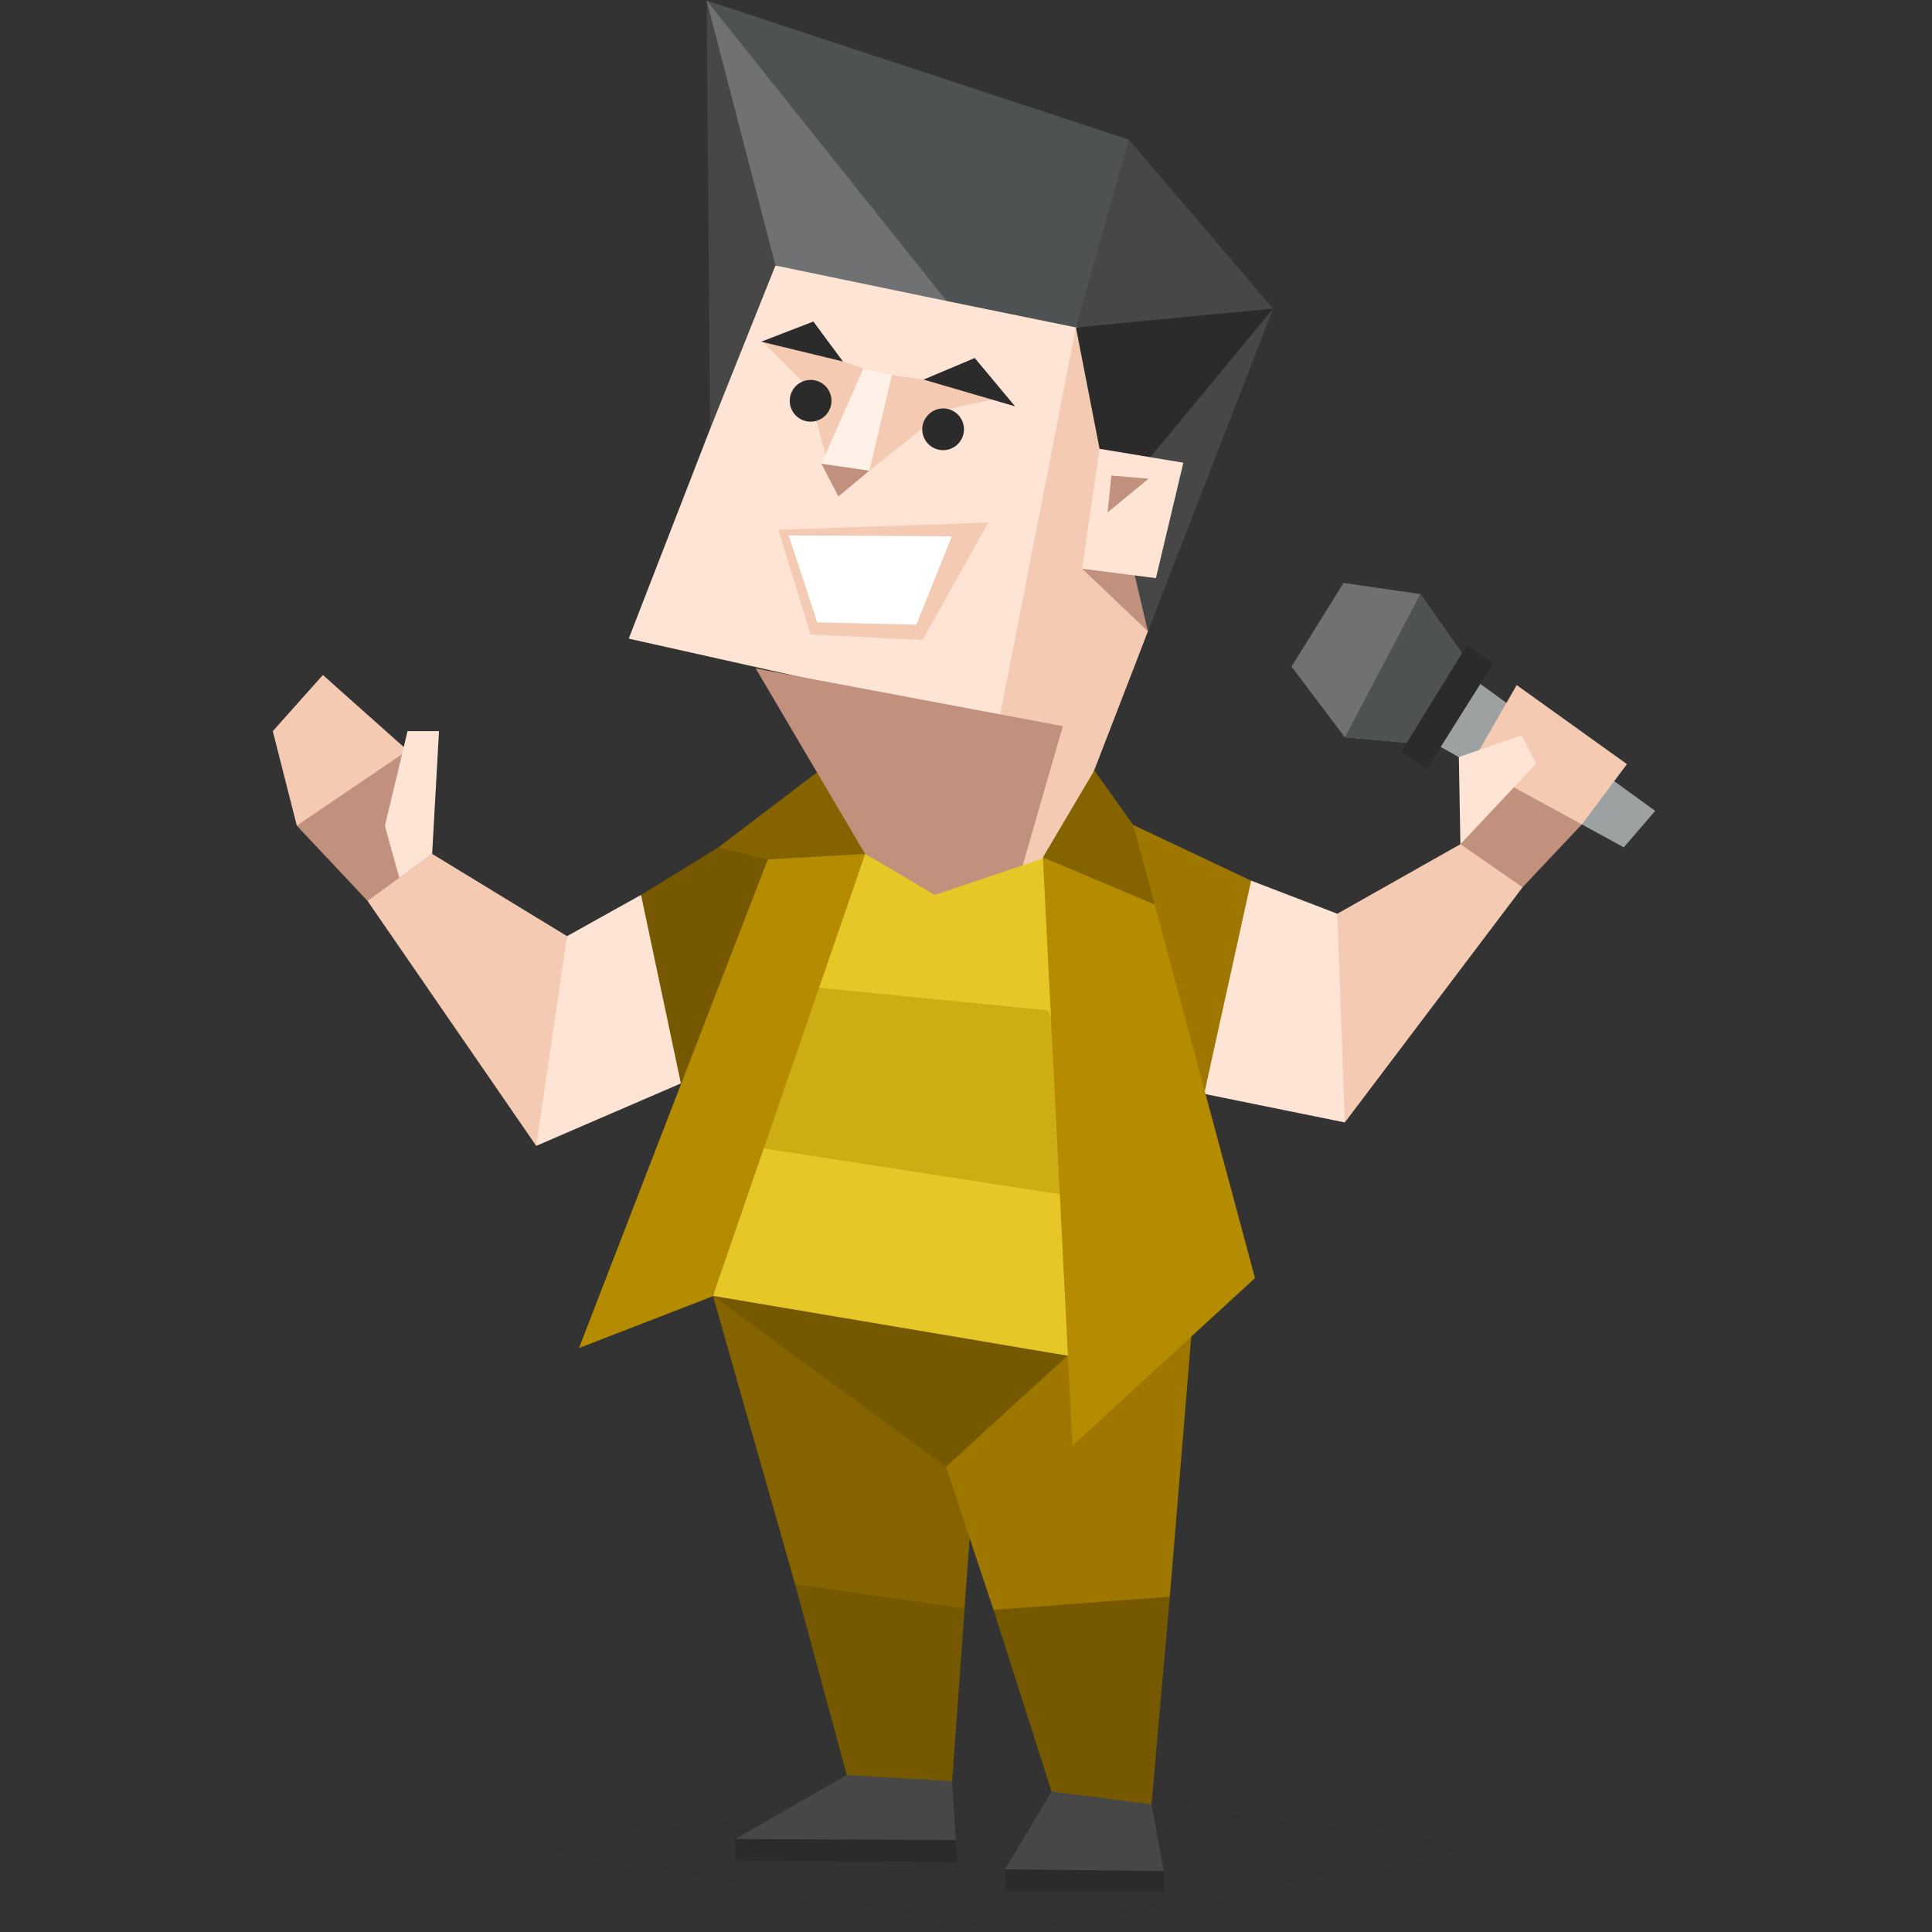 <svg id="illustration" xmlns="http://www.w3.org/2000/svg" viewBox="0 0 400 400"><rect x="0" y="0" width="400" height="400" fill="#333333" stroke="none"/><defs><style>.cls-1,.cls-2{fill:#2b2b2b;}.cls-1{opacity:0.1;}.cls-3{fill:#474747;}.cls-4{fill:#856400;}.cls-5{fill:#755800;}.cls-6{fill:#e5c828;}.cls-7{fill:#ccad14;}.cls-8{fill:#f5cab3;}.cls-9{fill:#9e7700;}.cls-10{fill:#fde4d5;}.cls-11{fill:#c2917d;}.cls-12{fill:#6f7173;}.cls-13{fill:#4f5253;}.cls-14{fill:#fff0e8;}.cls-15{fill:#fff;}.cls-16{fill:#b58b00;}.cls-17{fill:#9da1a2;}</style></defs><title>Entertainer (ESFP) personality</title><polygon class="cls-1" points="111.02 382.33 206.92 369.52 305.62 382.26 210.16 400.11 111.02 382.33"/><polygon class="cls-2" points="217.57 380.69 208.07 387.03 208.14 391.56 241.02 391.56 240.93 387.38 217.57 380.69"/><polygon class="cls-3" points="240.93 387.38 208.07 387.03 217.71 370.91 229.67 358.29 238.42 373.58 240.93 387.38"/><polygon class="cls-2" points="177.94 373.84 152.23 380.75 152.23 385.14 198.21 385.57 197.88 380.96 177.94 373.84"/><polygon class="cls-4" points="148.75 175.43 170.99 158.5 175.53 166.49 179.13 176.79 161.56 180.17 148.75 175.43"/><polygon class="cls-5" points="140.97 224.31 153 202.06 158.97 177.94 148.75 175.43 132.72 185.28 120.89 215.31 140.97 224.31"/><polygon class="cls-6" points="221.82 280.68 174.66 278.8 147.59 268.37 163.58 211.35 179.06 176.72 194.18 184.85 209.08 179.81 212.25 177.94 215.92 177.51 221.24 222.87 221.82 280.68"/><polygon class="cls-7" points="160.27 222.72 163.58 211.35 164.3 209.76 169.63 204.51 217 209.19 220.67 218.54 221.24 222.87 220.96 231.22 226.93 248.42 158.11 237.77 160.27 222.72"/><polygon class="cls-8" points="223.84 60.16 251.84 70.74 237.66 130.71 201.47 156.26 207.86 129.34 222.47 68.44 222.76 67.79 223.84 60.16"/><polygon class="cls-9" points="249.31 226.47 263.98 211.21 259.04 182.33 234.64 170.81 239.24 199.54 249.31 226.47"/><polygon class="cls-8" points="204.97 130.64 237.66 130.71 236 135.03 220.02 176.36 217.79 177.08 211.74 179.16 198.21 153.78 204.97 130.64"/><polygon class="cls-10" points="190.36 59.08 160.55 54.97 152.56 67.86 147.02 88.81 130.17 132.22 206.8 149.35 222.76 67.79 222.83 67.36 190.36 59.08"/><polygon class="cls-8" points="171.21 95.15 167.03 79.88 157.96 70.81 168.69 71.68 174.52 74.84 178.77 76.28 184.67 77.65 191.22 78.59 199.72 77.65 207.86 82.19 195.9 84.78 179.99 97.45 171.21 95.15"/><polygon class="cls-11" points="179.06 176.72 156.46 138.39 220.05 150.34 211.74 179.16 193.53 185.28 179.06 176.72"/><polygon class="cls-11" points="238.38 127.76 237.66 130.71 224.05 117.75 236.29 114.23 238.38 127.76"/><polygon class="cls-3" points="146.3 0.11 147.02 88.81 160.55 54.97 157.53 35.39 146.3 0.11"/><polygon class="cls-3" points="231.18 103.14 237.66 130.71 263.58 63.9 248.82 78.95 231.18 103.14"/><polygon class="cls-2" points="231.18 103.14 263.58 63.9 255.8 63.25 237.52 65.34 222.76 67.79 227.65 92.92 231.18 103.14"/><polygon class="cls-3" points="263.58 63.9 233.7 28.91 226.57 44.53 222.76 67.79 263.58 63.9"/><polygon class="cls-12" points="160.55 54.97 195.98 62.32 173.66 30.86 146.3 0.11 160.55 54.97"/><polygon class="cls-13" points="195.98 62.32 222.76 67.79 233.7 28.91 146.3 0.11 195.98 62.32"/><polygon class="cls-10" points="227.65 92.92 245 95.8 239.32 119.7 224.05 117.75 227.65 92.92"/><polygon class="cls-11" points="237.8 99.11 230.1 98.46 229.31 106.09 237.8 99.11"/><polygon class="cls-14" points="178.77 76.28 170.06 96.01 179.99 97.45 184.67 77.65 178.77 76.28"/><polygon class="cls-11" points="173.59 102.78 170.06 96.01 179.99 97.45 173.59 102.78"/><polygon class="cls-2" points="157.6 70.74 168.4 66.57 174.52 74.84 157.6 70.74"/><polygon class="cls-2" points="191.22 78.59 201.81 74.12 210.16 84.13 191.22 78.59"/><polygon class="cls-8" points="161.13 109.69 204.62 108.18 191.01 132.51 167.83 131.36 161.13 109.69"/><polygon class="cls-15" points="163.29 110.84 197.06 111.06 189.71 129.34 169.19 128.84 163.29 110.84"/><polygon class="cls-16" points="119.88 279.09 158.97 177.94 179.13 176.79 147.59 268.37 119.88 279.09"/><polygon class="cls-10" points="249.31 226.47 278.43 232.39 284.39 198.89 276.88 189.18 259.04 182.33 249.31 226.47"/><polygon class="cls-8" points="278.43 232.39 315.23 183.7 314.61 166.09 302.36 174.78 276.88 189.18 278.43 232.39"/><polygon class="cls-11" points="312.96 146.79 327.76 170.41 315.23 183.7 302.36 174.78 306.49 161.01 302.01 156.74 312.96 146.79"/><polygon class="cls-17" points="297.66 135.19 342.69 167.89 336.19 175.43 302.01 156.74 288.53 149.16 297.66 135.19"/><polygon class="cls-12" points="294.08 123 302.67 135.22 296.65 147.13 291.17 153.78 278.43 152.65 267.39 138 278.17 120.69 294.08 123"/><polygon class="cls-13" points="294.08 123 302.67 135.22 296.65 147.13 291.17 153.78 278.43 152.65 294.08 123"/><polygon class="cls-2" points="303.72 133.57 309.18 137.34 295.45 159.14 290.1 155.66 303.72 133.57"/><polygon class="cls-8" points="89.47 176.79 117.4 193.82 117.4 218.29 111.02 237.24 76.09 186.52 81.7 178.2 89.47 176.79"/><polygon class="cls-3" points="152.23 380.75 197.88 380.96 197.13 368.87 188.2 347.34 175.31 367.51 152.23 380.75"/><path class="cls-4" d="M164.62,328l-17-59.67L203,287.8l-3.31,45.29-20,7.12Z"/><path class="cls-5" d="M175.31,367.51,164.62,328l35.1,5-2.59,35.78Z"/><polygon class="cls-9" points="205.7 333.31 192.95 295 178.48 280.32 222.25 280.68 222.04 297.16 234.64 284.35 246.66 276.43 242.2 330.57 224.56 348.35 205.7 333.31"/><polygon class="cls-5" points="217.71 370.91 205.7 333.31 242.2 330.57 238.42 373.58 217.71 370.91"/><polygon class="cls-5" points="147.59 268.29 195.84 303.69 221.03 280.68 147.59 268.29"/><polygon class="cls-8" points="314.02 141.84 304.61 158.19 327.51 170.68 336.84 158.21 314.02 141.84"/><polygon class="cls-10" points="315.02 152.25 302.04 156.74 302.36 174.78 318.07 158.08 315.02 152.25"/><polygon class="cls-16" points="222.04 299.32 259.83 264.62 234.64 170.81 215.92 177.51 222.04 299.32"/><polygon class="cls-4" points="239.1 187.3 215.92 177.51 226.57 159.51 234.64 170.81 239.1 187.3"/><polygon class="cls-10" points="140.97 224.31 132.72 185.28 117.4 193.82 111.02 237.24 140.97 224.31"/><path class="cls-2" d="M195.26,84.56a4.38,4.38,0,0,0-4.32,4.32,4.32,4.32,0,1,0,4.32-4.32Z"/><path class="cls-2" d="M167.83,78.66a4.32,4.32,0,0,0,0,8.64,4.32,4.32,0,1,0,0-8.64Z"/><polygon class="cls-11" points="61.45 170.94 69.78 160.55 84.38 155.37 89.47 176.79 76.09 186.52 61.45 170.94"/><polygon class="cls-8" points="66.85 139.75 84.38 155.37 61.45 170.94 56.48 151.37 66.85 139.75"/><polygon class="cls-10" points="84.38 151.37 79.69 170.98 82.67 181.73 89.47 176.79 90.89 151.37 84.38 151.37"/></svg>



